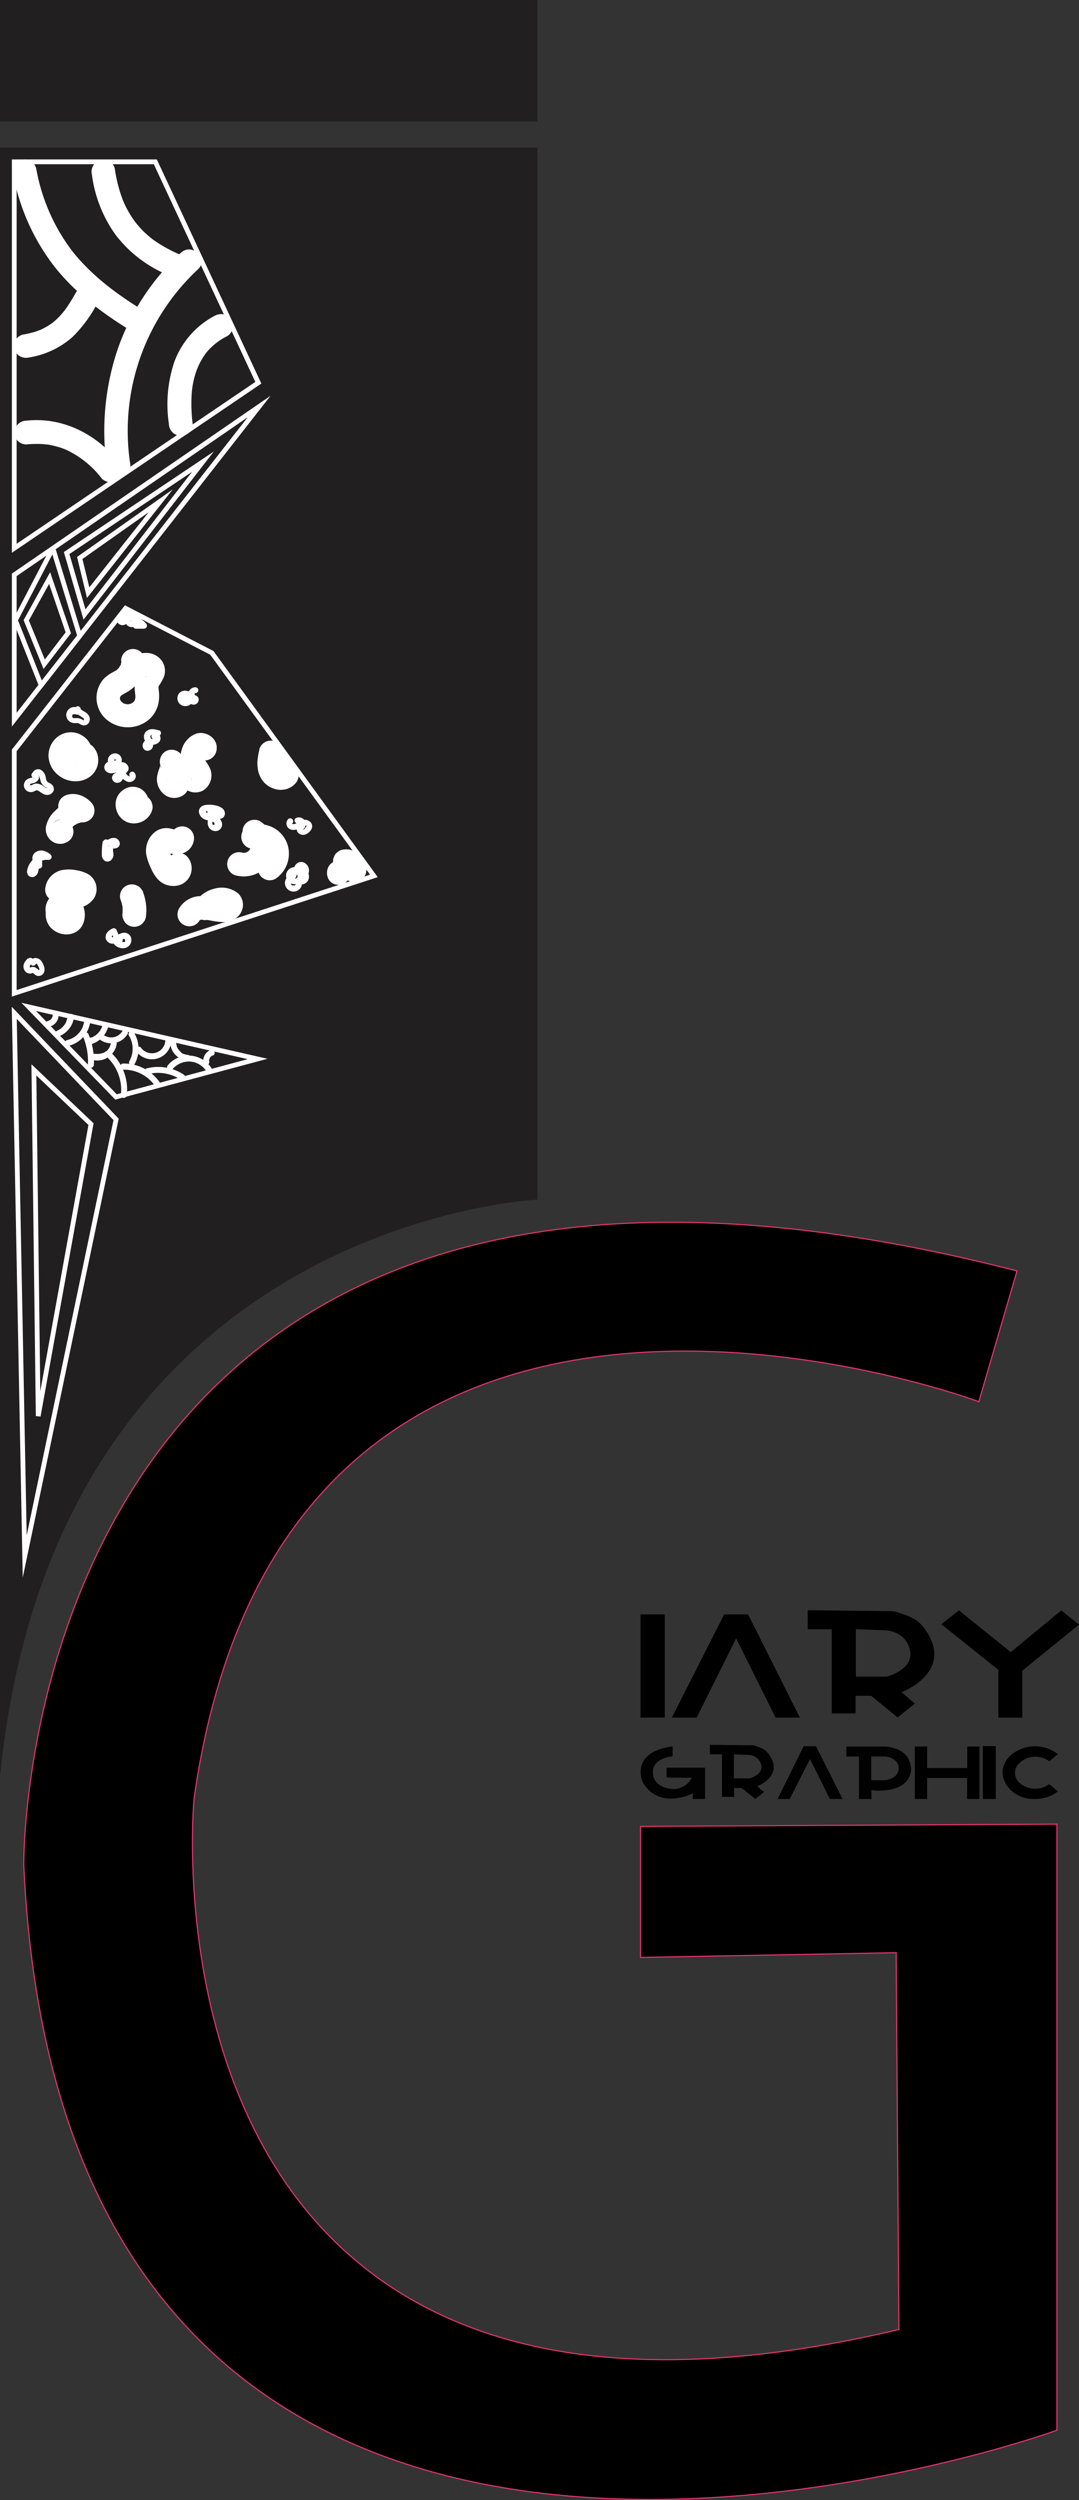 <svg xmlns="http://www.w3.org/2000/svg" viewBox="0 0 227.04 526.01"><rect x="0" y="0" width="227.04" height="526.01" fill="#333333" stroke="none"/><title>logoIaryGraphic</title><g id="Calque_1" data-name="Calque 1"><path d="M364.91,423.46V80.64H478V302S376.42,306.43,364.91,423.46Z" transform="translate(-364.91 -49.59)" style="fill:#221f20"/><rect width="113.07" height="25.56" style="fill:#221f20"/><polygon points="32.68 34.05 54.36 80.53 3 115.36 3 34.05 32.68 34.05" style="fill:none;stroke:#fff;stroke-miterlimit:10"/><polygon points="54.53 85.53 3 120.95 3 151.42 54.53 85.53" style="fill:none;stroke:#fff;stroke-miterlimit:10"/><path d="M410.14,116a18,18,0,0,0-8.57,9.8,27.9,27.9,0,0,0-1.12,13,2.57,2.57,0,0,0,2.5,2.5,2.51,2.51,0,0,0,2.5-2.5,34.69,34.69,0,0,1-.23-5.94,18.49,18.49,0,0,1,1-5.18,14.55,14.55,0,0,1,2.19-4,13.3,13.3,0,0,1,4.26-3.34,2.5,2.5,0,1,0-2.52-4.32Z" transform="translate(-364.91 -49.59)" style="fill:#fff"/><path d="M403,102.75a49.67,49.67,0,0,0-13.45,20.68,53.93,53.93,0,0,0-2.11,24.78c.18,1.34,1.9,2.07,3.07,1.74a2.56,2.56,0,0,0,1.75-3.07,46.46,46.46,0,0,1,14.27-40.59c2.38-2.18-1.16-5.71-3.53-3.54Z" transform="translate(-364.91 -49.59)" style="fill:#fff"/><path d="M402.78,103.16a29.66,29.66,0,0,1-5.67-3.16c-.44-.32.08.08-.3-.23-.2-.15-.39-.31-.58-.48-.38-.32-.75-.66-1.1-1s-.69-.7-1-1.07c-.17-.18-.32-.37-.48-.56l-.3-.38c.11.15.12.16,0,0a22,22,0,0,1-1.58-2.47,18.87,18.87,0,0,1-1.11-2.38A31.17,31.17,0,0,1,389.05,85,2.52,2.52,0,0,0,386,83.26a2.58,2.58,0,0,0-1.75,3.08,27.86,27.86,0,0,0,5,12.68,26.65,26.65,0,0,0,11.06,8.45,2.59,2.59,0,0,0,3.42-.89,2.52,2.52,0,0,0-.89-3.42Z" transform="translate(-364.91 -49.59)" style="fill:#fff"/><path d="M395.65,115.27c-5.77-3.47-11.3-7.5-15.52-12.82A40.39,40.39,0,0,1,372.52,85a2.5,2.5,0,1,0-4.82,1.33,45,45,0,0,0,8.7,19.39c4.52,5.73,10.52,10.12,16.73,13.86,2.76,1.67,5.28-2.66,2.52-4.32Z" transform="translate(-364.91 -49.59)" style="fill:#fff"/><path d="M381.09,110.8c-.67,1.18-1.36,2.36-2.14,3.48-.18.26-.37.52-.56.77-.31.42.32-.38,0,0l-.35.42a16,16,0,0,1-1.33,1.4c-.23.21-.47.41-.71.61-.4.34.4-.29,0,0l-.39.28a14.24,14.24,0,0,1-1.86,1.07,2,2,0,0,1-.47.21l.28-.11-.34.13c-.34.13-.69.25-1,.36a20.43,20.43,0,0,1-2.55.58,2.51,2.51,0,0,0-1.74,3.08A2.56,2.56,0,0,0,371,124.8a18,18,0,0,0,9.16-4.3,28.25,28.25,0,0,0,5.27-7.18,2.5,2.5,0,1,0-4.32-2.52Z" transform="translate(-364.91 -49.59)" style="fill:#fff"/><path d="M389.89,146.75c-4.81-5.86-11.78-9.47-19.46-8.65a2.58,2.58,0,0,0-2.5,2.5,2.51,2.51,0,0,0,2.5,2.5A22.29,22.29,0,0,1,373,143c.39,0,.79,0,1.18.06l.64.06c.43,0-.32-.05.1,0a18.88,18.88,0,0,1,2.34.54c.36.11.71.23,1.06.36.12.05.53.21.22.08l.57.26a20.21,20.21,0,0,1,7.23,5.93,2.52,2.52,0,0,0,3.54,0,2.56,2.56,0,0,0,0-3.53Z" transform="translate(-364.91 -49.59)" style="fill:#fff"/><polygon points="3 157.89 3 209 78.67 184.29 44.58 137.37 26.43 127.99 3 157.89" style="fill:none;stroke:#fff;stroke-miterlimit:10"/><polygon points="3 213.11 5.2 327.5 24.43 235.53 3 213.11" style="fill:none;stroke:#fff;stroke-miterlimit:10"/><polygon points="6.04 211.85 24.41 230.8 54.2 222.81 6.04 211.85" style="fill:none;stroke:#fff;stroke-miterlimit:10"/><path d="M375.74,165.52l-7.59,14.57,5.42,13.68,8.12-10.38-5.45-17.82A.27.27,0,0,0,375.74,165.52Z" transform="translate(-364.91 -49.59)" style="fill:none;stroke:#fff;stroke-miterlimit:10"/><polygon points="10.44 121.63 5.52 130.51 9.3 139.76 14.37 133.14 10.44 121.63" style="fill:none;stroke:#fff;stroke-miterlimit:10"/><polygon points="14.02 116.36 17.78 129.29 42.71 97.13 14.02 116.36" style="fill:none;stroke:#fff;stroke-miterlimit:10"/><polygon points="33.81 105.38 16.78 117.4 18.55 124.7 33.81 105.38" style="fill:none;stroke:#fff;stroke-miterlimit:10"/><path d="M390.43,188.51V189c0,.3-.15.11,0-.14-.14.2,0,.7-.23.86,0,0,.28-.55,0-.11l-.17.31-.09.14c-.16.23-.14.2.07-.08,0,.13-.29.3-.36.39s-.32.38.09,0a2.12,2.12,0,0,1-.38.26c-.24.14-.48.28-.73.41a8.27,8.27,0,0,0-1.86,1.35,6,6,0,0,0,.43,8.48,6.92,6.92,0,0,0,9.06.11,6.23,6.23,0,0,0,2.07-3.93,8.68,8.68,0,0,0,0-2.1,5.21,5.21,0,0,1-.06-.88c0-.17.07-.6,0,0,.07-.48-.24.33,0-.07a11.27,11.27,0,0,0,1.13-2,3.74,3.74,0,0,0-.28-3.13,4,4,0,0,0-2.48-1.8,5.37,5.37,0,0,0-3.58.55,2.51,2.51,0,0,0-.9,3.42,2.58,2.58,0,0,0,3.42.9c-.47.22-.13,0,0,0s.49-.08-.07,0c.21,0,.38.1-.1,0,0,0-.45-.24-.22-.09s-.22-.22-.27-.28a1.26,1.26,0,0,1-.25-.61,1.64,1.64,0,0,1,0-.54c-.1.46.2-.3,0-.09a7,7,0,0,0-1.4,3.35,6.79,6.79,0,0,0,.05,1.56c0,.23.05.47.07.7s0,.26,0,.4a1.21,1.21,0,0,1,0,.19c0,.21,0,.14.05-.22a3.8,3.8,0,0,0-.15.58c-.07.32.23-.4.06-.12-.05.07-.08.15-.13.23a1.35,1.35,0,0,1-.18.29c.08,0,.32-.34.06-.11l-.24.24c-.32.32.3-.15,0,0-.09,0-.17.1-.25.14-.47.3.09,0,.08,0a4.94,4.94,0,0,1-.74.21s.64,0,.1,0h-.29c-.09,0-.5,0-.15,0s-.11,0-.21-.05l-.32-.09c-.07,0-.34-.14,0,0s0,0-.08,0l-.29-.17a1.37,1.37,0,0,0-.21-.15c.32.1.29.26.11.07l-.23-.24c-.32-.3.16.29,0,0-.05-.09-.11-.2-.17-.29s.08.18.08.22-.24-.63-.18-.65,0,.66.05.16c0-.06,0-.31,0-.34s-.11.5,0,.25a1.64,1.64,0,0,1,.1-.41c.07,0-.27.48-.05.14,0-.05.17-.28.17-.29s-.34.34-.14.17a2,2,0,0,0,.26-.25c.23-.24-.36.22-.07.06a1.82,1.82,0,0,0,.23-.15c.24-.15.49-.28.73-.41a7.39,7.39,0,0,0,4-6.71,2.5,2.5,0,0,0-5,0Z" transform="translate(-364.91 -49.59)" style="fill:#fff"/><path d="M381,210.2l0,.06-.4-.51a1.55,1.55,0,0,1,.21.35l-.25-.6a2.38,2.38,0,0,1,.11.38l-.09-.66a2,2,0,0,1,0,.54l.09-.66a1.83,1.83,0,0,1-.12.46l.25-.6a1.78,1.78,0,0,1-.28.48l.39-.51a2.2,2.2,0,0,1-.3.31l.51-.4a2.11,2.11,0,0,1-.52.31l.6-.25a3.79,3.79,0,0,1-.66.18l.67-.09a4,4,0,0,1-.85,0l.67.09a3.17,3.17,0,0,1-.8-.22l.6.25a3.27,3.27,0,0,1-.77-.44l.51.39a3.42,3.42,0,0,1-.58-.56l.39.5a3.4,3.4,0,0,1-.41-.69l.25.6a2.66,2.66,0,0,1-.17-.63l.09.67a2.41,2.41,0,0,1,0-.71l-.09.67a2.64,2.64,0,0,1,.19-.68l-.25.59a2.48,2.48,0,0,1,.32-.54l-.4.5a3.05,3.05,0,0,1,.44-.44l-.5.39a2.27,2.27,0,0,1,.48-.27l-.6.25a1.83,1.83,0,0,1,.46-.12l-.67.09a2.35,2.35,0,0,1,.53,0l-.66-.09a2.44,2.44,0,0,1,.57.16l-.6-.26a2.89,2.89,0,0,1,.51.31l-.5-.39a1.94,1.94,0,0,1,.32.32l-.39-.51a2,2,0,0,1,.26.45l-.25-.6a1.64,1.64,0,0,1,.1.38,2.46,2.46,0,0,0,1.15,1.49,2.5,2.5,0,0,0,1.93.25,2.54,2.54,0,0,0,1.49-1.14l.25-.6a2.5,2.5,0,0,0,0-1.33,4.28,4.28,0,0,0-1.89-2.68,4.46,4.46,0,0,0-2.62-.78,4.6,4.6,0,0,0-3.06,1.28,4.9,4.9,0,0,0-1.41,2.5,4.8,4.8,0,0,0-.13,1.37,5.92,5.92,0,0,0,.53,2,5.75,5.75,0,0,0,1.89,2.15,5.81,5.81,0,0,0,2.82,1,5.22,5.22,0,0,0,2.9-.59,4.36,4.36,0,0,0,2.19-2.77,4.56,4.56,0,0,0,0-2.14,4.11,4.11,0,0,0-1-1.82,2.51,2.51,0,0,0-1.77-.73,2.55,2.55,0,0,0-1.77.73,2.51,2.51,0,0,0-.73,1.77l.09.66a2.5,2.5,0,0,0,.64,1.1Z" transform="translate(-364.91 -49.59)" style="fill:#fff"/><path d="M380.35,221.65l.3-.07-.66.09a3,3,0,0,1,.6,0l-.67-.09a3.57,3.57,0,0,1,.66.18l-.6-.25a3,3,0,0,1,.52.31l-.5-.39a2.16,2.16,0,0,1,.37.37l-.39-.51.09.13,2.16-3.77a8.9,8.9,0,0,0-5.8,2.61,6.18,6.18,0,0,0-1.86,3.32,3.14,3.14,0,0,0,1.47,3.14,3,3,0,0,0,3.6-.41,2.5,2.5,0,0,0-1.77-4.26,2.73,2.73,0,0,0-1.77.73l-.05,0,.51-.39-.05,0,.6-.26-.11,0,.67-.09h-.12l.67.09a.42.42,0,0,1-.17-.05l.59.25a.21.21,0,0,1-.1-.06l.5.39a.8.8,0,0,1-.13-.13l.39.51a.3.3,0,0,1-.06-.11l.25.6a.37.37,0,0,1,0-.14l.09.66a.7.7,0,0,1,0-.25l-.09.66a2,2,0,0,1,.09-.33l-.25.59a5.54,5.54,0,0,1,.63-1l-.39.51a6.59,6.59,0,0,1,1.13-1.11l-.51.39a6.61,6.61,0,0,1,1.36-.79l-.59.25a6.26,6.26,0,0,1,1.59-.44l-.66.09.39,0a2.57,2.57,0,0,0,2.16-1.23,2.49,2.49,0,0,0,0-2.53A5.45,5.45,0,0,0,383,217.5a5,5,0,0,0-1.23-.6,4.63,4.63,0,0,0-2.78-.07,2.62,2.62,0,0,0-1.49,1.14,2.51,2.51,0,0,0,2.82,3.68Z" transform="translate(-364.91 -49.59)" style="fill:#fff"/><path d="M379.07,239.94l-.07-.08.39.51a1.35,1.35,0,0,1-.15-.26l.25.6a1.5,1.5,0,0,1-.06-.29l.09.66a1,1,0,0,1,0-.3l-.09.66a1.57,1.57,0,0,1,.08-.29l-.25.59a1.35,1.35,0,0,1,.15-.26l-.39.5a1.45,1.45,0,0,1,.21-.22l-.51.39L379,242l-.59.26.32-.1-.66.09a1.7,1.7,0,0,1,.45,0l-.66-.09a2.18,2.18,0,0,1,.44.11l-.59-.25a2.3,2.3,0,0,1,.4.23l-.51-.39a2.44,2.44,0,0,1,.42.43l-.39-.51a2.78,2.78,0,0,1,.3.53l-.25-.6a4.41,4.41,0,0,1,.2.71l-.09-.66a2.76,2.76,0,0,1,0,.76l.09-.67a1.56,1.56,0,0,1-.1.37l.26-.6a3.47,3.47,0,0,1-.18.33l.39-.51a1.6,1.6,0,0,1-.26.26l.5-.39-.23.14.6-.26a1.62,1.62,0,0,1-.43.12l.66-.09a1.77,1.77,0,0,1-.46,0l.67.09a3.45,3.45,0,0,1-.46-.12l.6.25a2.18,2.18,0,0,1-.49-.29l.5.39a2.13,2.13,0,0,1-.26-.26l.39.5a2.39,2.39,0,0,1-.21-.34l.25.6a2.56,2.56,0,0,1-.15-.56l.08.67a3.28,3.28,0,0,1,0-.7l-.09.67a4.18,4.18,0,0,1,.2-.69l-.25.6a3.47,3.47,0,0,1,.42-.72l-.39.5a4.61,4.61,0,0,1,.63-.62l-.5.4a5.63,5.63,0,0,1,1.26-.72l-.6.25c.57-.24,1.17-.4,1.76-.6a5.07,5.07,0,0,0,2.66-1.88,3.66,3.66,0,0,0-1.5-5.29,7.82,7.82,0,0,0-2.06-.64,8.2,8.2,0,0,0-3.16-.05,4.46,4.46,0,0,0-3.52,4.12,2.52,2.52,0,0,0,2.5,2.5,2.55,2.55,0,0,0,2.5-2.5,1.49,1.49,0,0,1,0-.21l-.09.66a1.58,1.58,0,0,1,.09-.31l-.25.6a1.79,1.79,0,0,1,.22-.38l-.39.51a2.46,2.46,0,0,1,.4-.39l-.51.39a3.43,3.43,0,0,1,.49-.28l-.6.25a3.58,3.58,0,0,1,.62-.17l-.66.09a4.89,4.89,0,0,1,1.21,0l-.66-.09a7.59,7.59,0,0,1,1.83.41l-.6-.25a2.5,2.5,0,0,1,.53.3l-.5-.39a1.89,1.89,0,0,1,.2.2l-.39-.5a1.14,1.14,0,0,1,.15.23l-.25-.59a2.29,2.29,0,0,1,.08.28l-.09-.67a1,1,0,0,1,0,.24l.09-.67a1.69,1.69,0,0,1-.09.34l.25-.59a1.83,1.83,0,0,1-.18.3l.39-.5a2.73,2.73,0,0,1-.35.33l.51-.39c-.15.1-.3.18-.45.26l.59-.26c-.93.4-1.91.63-2.84,1.05a6.67,6.67,0,0,0-2.47,1.93c-1.45,1.87-1.74,4.86.2,6.55s5.08,1.55,6.38-.82a5,5,0,0,0-2.78-6.85,3.94,3.94,0,0,0-4.25,1.31,3.7,3.7,0,0,0,.24,4.77,2.52,2.52,0,0,0,3.54,0,2.56,2.56,0,0,0,0-3.53Z" transform="translate(-364.91 -49.59)" style="fill:#fff"/><path d="M395.65,242.06a8.11,8.11,0,0,0,0-2,10.22,10.22,0,0,0-.58-2.56,1.78,1.78,0,0,0-.44-.85,1.83,1.83,0,0,0-.71-.64,2.49,2.49,0,0,0-3.42.89,2.47,2.47,0,0,0-.25,1.93,8.5,8.5,0,0,1,.49,1.86l-.09-.66a8.35,8.35,0,0,1,0,2.06,2.83,2.83,0,0,0,.74,1.77,2.5,2.5,0,0,0,3.53,0l.39-.51a2.43,2.43,0,0,0,.34-1.26Z" transform="translate(-364.91 -49.59)" style="fill:#fff"/><path d="M392.05,218.76c0,.05,0,.09,0,.13l.25-.6a1.61,1.61,0,0,1-.17.28l.39-.51a1.44,1.44,0,0,1-.27.28l.5-.39a1.41,1.41,0,0,1-.34.19l.6-.25a1.46,1.46,0,0,1-.41.11l.66-.09a1.28,1.28,0,0,1-.39,0l.67.09a1.28,1.28,0,0,1-.32-.09l.6.26a1.61,1.61,0,0,1-.28-.17l.51.39a1.48,1.48,0,0,1-.25-.25l.39.51a2.27,2.27,0,0,1-.19-.34l.25.6a1.82,1.82,0,0,1-.11-.4l.09.66a2.94,2.94,0,0,1,0-.42l-.09.67a1.33,1.33,0,0,1,.1-.34l-.25.59a1.17,1.17,0,0,1,.17-.28l-.39.5a.88.88,0,0,1,.22-.21l-.51.39a1.4,1.4,0,0,1,.26-.16l-.59.25.25-.07-.66.09a1.13,1.13,0,0,1,.26,0l-.66-.09.2,0-.6-.25a1.08,1.08,0,0,1,.18.11l-.51-.39a1,1,0,0,1,.15.14l-.39-.5a1,1,0,0,1,.1.17l-.25-.59a1.05,1.05,0,0,1,.05.19l-.08-.67v.17l.09-.67a1,1,0,0,1,0,.17,1.86,1.86,0,0,0-.05,1,2.26,2.26,0,0,0,.94,1.63,1.94,1.94,0,0,0,.85.45l.67.09a2.43,2.43,0,0,0,1.26-.34l.5-.39a2.52,2.52,0,0,0,.65-1.1,3.12,3.12,0,0,0,0-1.66,2.52,2.52,0,0,0-.41-.95,3.46,3.46,0,0,0-1.13-1.12,3.4,3.4,0,0,0-1.62-.45h-.2a4,4,0,0,0-.85.14,3.81,3.81,0,0,0-1.47.85,3.71,3.71,0,0,0-1.06,1.73,4.1,4.1,0,0,0,0,2,4.73,4.73,0,0,0,.34.91,4,4,0,0,0,.59.84,3.62,3.62,0,0,0,1.66,1.07,3.88,3.88,0,0,0,2,.07,4,4,0,0,0,1-.36,3.75,3.75,0,0,0,.88-.61,4.08,4.08,0,0,0,.66-.78,3.46,3.46,0,0,0,.44-1,1.86,1.86,0,0,0,.05-1,2.58,2.58,0,0,0-1.79-2.08l-.67-.09a2.43,2.43,0,0,0-1.26.34l-.51.39a2.5,2.5,0,0,0-.64,1.1Z" transform="translate(-364.91 -49.59)" style="fill:#fff"/><path d="M398.79,211.11c-.29-.57-.13-.32-.08-.08l-.09-.67a2.53,2.53,0,0,1,0,.55l.09-.66c-.11.83-.54,1.56-.68,2.38a4.12,4.12,0,0,0,1.43,4.11,3.39,3.39,0,0,0,4.44-.19,5,5,0,0,0,1.24-3.29l-.09.67c0-.11,0-.22.07-.33.08-.33.19-.19-.11.18l.05-.1c.14-.21.07-.12-.2.26l-.36.27c-.45.16-.56.21-.31.15l-.67.09a.89.89,0,0,1,.23,0l-.67-.09c.26,0,.3.17-.33-.17.27.15,0,.17-.26-.22.08.11.21.22.3.33s-.41-.56-.2-.27l.15.21a10.74,10.74,0,0,0,.66.85,3.41,3.41,0,0,0,4.23.83,3.75,3.75,0,0,0,1.56-4.42,8.25,8.25,0,0,0-1-1.76c-.08-.11-.16-.23-.23-.35l-.09-.17c-.08-.17,0-.07.13.31,0-.25-.15-.5-.19-.75l.09.67a4.51,4.51,0,0,1,0-.9l-.09.67a3.5,3.5,0,0,1,.13-.56c.13-.42-.09.08-.09.18,0-.08.11-.22.15-.28s.24-.34,0,0,0,0,.06,0c.2-.24-.13.1-.2.15.17-.1.15-.09-.07,0s-.24.1-.06,0l-.66.09h.24l-.66-.09c.37.08-.32-.18-.42-.25a.88.88,0,0,1-.41-.53c-.2-.46-.27-.55-.22-.29l-.09-.67v.12a2.51,2.51,0,0,0,2.5,2.5,2.56,2.56,0,0,0,2.5-2.5c.15-2.2-2.23-3.72-4.22-3.17a4.92,4.92,0,0,0-3.11,3.29,5.72,5.72,0,0,0,0,3.59,6.2,6.2,0,0,0,.84,1.64c.14.18.28.37.4.56s.17.21.17.3l-.14-.34c0,.06,0,.13.05.2l-.09-.67a2,2,0,0,1,0,.42l.09-.66c0,.07,0,.14,0,.2-.05.37.25-.49.12-.27s0,.06.11-.14a.79.79,0,0,1,.31-.32.86.86,0,0,1,.38-.22c.25-.09.29-.12.12-.08l.66-.09a.81.81,0,0,1-.22,0l.66.09c-.44-.09.49.24.26.12s.33.23.33.25-.1-.09-.12-.11l-.11-.13c-.26-.26.34.47.21.27l-.21-.28a5.06,5.06,0,0,0-1.72-1.69,3.32,3.32,0,0,0-3.89.57,5.08,5.08,0,0,0-1.22,3.19l.09-.67c0,.09-.07.67-.15.69l.16-.4c-.13.22-.06.13.2-.24l.34-.26c.44-.15.53-.2.29-.14l.66-.09h-.21l.66.09c-.37-.07.48.29.24.13s.46.46.19.14c0,0,.34.5.18.21.3.56.15.42.1.16l.09.66a2.81,2.81,0,0,1,0-.58l-.09.66c.11-.68.45-1.3.61-2a4.77,4.77,0,0,0-.35-3.4,2.52,2.52,0,0,0-3.42-.9,2.56,2.56,0,0,0-.9,3.42Z" transform="translate(-364.91 -49.59)" style="fill:#fff"/><path d="M400.72,226v.09l.09-.67a.86.86,0,0,1-.06.23L401,225l-.08.13.39-.51a1,1,0,0,1-.18.17l.51-.39-.22.13.59-.25a2.11,2.11,0,0,1-.43.12l.66-.09a3.38,3.38,0,0,1-.45,0l.66.08a4.8,4.8,0,0,1-.82-.24,5.8,5.8,0,0,0-1.51-.32,3.92,3.92,0,0,0-2.69.88,5.06,5.06,0,0,0-1.63,5.18,12.91,12.91,0,0,0,.89,2.41,8.71,8.71,0,0,0,1.18,2,4.47,4.47,0,0,0,5.13,1.4,3.72,3.72,0,0,0,1.26-5.93,2.5,2.5,0,0,0-3.54,3.54l.12.13-.39-.51a1.09,1.09,0,0,1,.08.15l-.25-.6a1.68,1.68,0,0,1,.07.24l-.09-.67a1.29,1.29,0,0,1,0,.34l.09-.67a1.89,1.89,0,0,1-.09.34l.25-.6a1.87,1.87,0,0,1-.17.31l.39-.51a1,1,0,0,1-.25.25l.51-.39a1,1,0,0,1-.22.14l.59-.26a1.77,1.77,0,0,1-.41.12l.67-.09a2.06,2.06,0,0,1-.43,0l.67.09a2.46,2.46,0,0,1-.53-.15l.6.26a3.33,3.33,0,0,1-.48-.28l.51.39a2.52,2.52,0,0,1-.56-.57l.39.51a8.26,8.26,0,0,1-.89-1.72l.25.59a7.8,7.8,0,0,1-.58-1.83l.09.66a4.07,4.07,0,0,1,0-.78l-.09.66a3.2,3.2,0,0,1,.19-.69l-.25.59a2.82,2.82,0,0,1,.26-.44l-.4.5a3,3,0,0,1,.35-.36l-.51.39a2.3,2.3,0,0,1,.43-.25l-.6.25a2.46,2.46,0,0,1,.39-.09l-.67.09h.37l-.66-.09a10.67,10.67,0,0,1,1.33.4,4.39,4.39,0,0,0,2.16.07,3.45,3.45,0,0,0,2.78-3.27,2.5,2.5,0,0,0-5,0Z" transform="translate(-364.91 -49.59)" style="fill:#fff"/><path d="M418.86,228.17a4.23,4.23,0,0,1,.7-.18l-.67.09a4.25,4.25,0,0,1,1.07,0l-.66-.09a4,4,0,0,1,1,.29l-.59-.25a4,4,0,0,1,.84.5l-.5-.39a3.76,3.76,0,0,1,.69.69l-.39-.5a3.36,3.36,0,0,1,.4.69l-.25-.6a3.94,3.94,0,0,1,.26.95l-.09-.66a4.26,4.26,0,0,1,0,1.07l.09-.67a4.58,4.58,0,0,1-.29,1l.25-.6a4.86,4.86,0,0,1-.5.85l.39-.51a4.24,4.24,0,0,1-.64.63l.51-.39-.07.05a2.71,2.71,0,0,0-1.15,1.49,2.5,2.5,0,0,0,1.74,3.08,2.45,2.45,0,0,0,1.93-.25,7.1,7.1,0,0,0,1.61-1.58,6.71,6.71,0,0,0,.77-1.48,6.45,6.45,0,0,0,.28-3.4,6.16,6.16,0,0,0-4.37-4.74,6.07,6.07,0,0,0-3.7,0,2.62,2.62,0,0,0-1.5,1.15,2.51,2.51,0,0,0,.9,3.42,2.49,2.49,0,0,0,1.92.25Z" transform="translate(-364.91 -49.59)" style="fill:#fff"/><path d="M414.55,233.78a6.54,6.54,0,0,0,4.56-.47,6,6,0,0,0,2.82-2.76,6.8,6.8,0,0,0,.65-2.47,6.1,6.1,0,0,0-.22-2,6.52,6.52,0,0,0-2.66-3.66,2.48,2.48,0,0,0-1.92-.26,2.58,2.58,0,0,0-1.5,1.15,2.55,2.55,0,0,0-.25,1.93,2.79,2.79,0,0,0,1.15,1.49l.15.11-.5-.39a4,4,0,0,1,.65.65l-.39-.5a3.82,3.82,0,0,1,.51.87l-.25-.59a4.36,4.36,0,0,1,.3,1.07l-.09-.66a4.35,4.35,0,0,1,0,1l.09-.67a4,4,0,0,1-.23.9l.25-.6a4,4,0,0,1-.46.8l.39-.5a4.4,4.4,0,0,1-.72.71l.5-.39a4.8,4.8,0,0,1-.88.51l.6-.25a4.54,4.54,0,0,1-1.08.29l.67-.09a4.13,4.13,0,0,1-.93,0l.67.09a4.86,4.86,0,0,1-.55-.11,2.5,2.5,0,0,0-1.33,4.82Z" transform="translate(-364.91 -49.59)" style="fill:#fff"/><path d="M419.5,207.26a17,17,0,0,0-.43,2.66,8.51,8.51,0,0,0,.11,1.59,5.54,5.54,0,0,0,.5,1.52,4.7,4.7,0,0,0,1.79,2,4.8,4.8,0,0,0,1.2.54,4.61,4.61,0,0,0,1.32.21,5.47,5.47,0,0,0,1-.12,1.61,1.61,0,0,0,.36-.1,4.26,4.26,0,0,0,.89-.42,3.63,3.63,0,0,0,.76-.65,1.85,1.85,0,0,0,.52-.8,1.88,1.88,0,0,0,.21-1,2.49,2.49,0,0,0-2.5-2.5,2.41,2.41,0,0,0-1.77.73,1.25,1.25,0,0,1-.23.23l.51-.39a1.5,1.5,0,0,1-.32.19l.6-.25a2.08,2.08,0,0,1-.41.11l.66-.09a2,2,0,0,1-.49,0l.67.09a2.48,2.48,0,0,1-.66-.18l.6.25a2.77,2.77,0,0,1-.55-.33l.5.4a2.79,2.79,0,0,1-.45-.46l.39.51a3.43,3.43,0,0,1-.28-.49l.26.59a3.58,3.58,0,0,1-.25-.92l.09.66a6.5,6.5,0,0,1,0-1.46l-.08.67a14.46,14.46,0,0,1,.28-1.46,2.65,2.65,0,0,0-.25-1.93,2.51,2.51,0,0,0-3.42-.9,2.5,2.5,0,0,0-1.15,1.5Z" transform="translate(-364.91 -49.59)" style="fill:#fff"/><path d="M423.81,213.1c3.22,0,3.22-5,0-5s-3.22,5,0,5Z" transform="translate(-364.91 -49.59)" style="fill:#fff"/><path d="M440.16,230.22a2.15,2.15,0,0,1-.51-.15l.6.25a2.84,2.84,0,0,1-.61-.35l.51.39a2.73,2.73,0,0,1-.48-.48l.39.51a2.84,2.84,0,0,1-.34-.58l.25.59c0-.09-.07-.18-.09-.27l-1.75,3.07.14,0-.67.09h.28l-.67-.09a1.67,1.67,0,0,1,.3.08l-.6-.25a1,1,0,0,1,.26.16l-.5-.4a1.8,1.8,0,0,1,.19.2l-.39-.51.11.19a1.93,1.93,0,0,0,.65.71,1.78,1.78,0,0,0,.85.44,1.86,1.86,0,0,0,1,.05,1.9,1.9,0,0,0,.93-.3l.51-.39a2.5,2.5,0,0,0,.64-1.1l.09-.67a2.43,2.43,0,0,0-.34-1.26,1.18,1.18,0,0,0-.11-.19,5.08,5.08,0,0,0-.5-.63,4.65,4.65,0,0,0-.66-.51,1,1,0,0,0-.17-.1,4.89,4.89,0,0,0-.75-.3,4.37,4.37,0,0,0-.86-.13h-.19a5,5,0,0,0-.86.12,1.94,1.94,0,0,0-.85.45,1.87,1.87,0,0,0-.64.7l-.25.6a2.5,2.5,0,0,0,0,1.33,6.1,6.1,0,0,0,.37.92,3.41,3.41,0,0,0,.17.33c.18.27.39.53.59.78a2.29,2.29,0,0,0,.27.27,7.15,7.15,0,0,0,.76.6,2.07,2.07,0,0,0,.32.19,4.58,4.58,0,0,0,1.29.49,1.85,1.85,0,0,0,1,0,1.79,1.79,0,0,0,.93-.29,1.83,1.83,0,0,0,.7-.65,1.71,1.71,0,0,0,.45-.85l.09-.66a2.43,2.43,0,0,0-.34-1.26l-.39-.51a2.5,2.5,0,0,0-1.1-.64Z" transform="translate(-364.91 -49.59)" style="fill:#fff"/><path d="M436.13,235.75c3.22,0,3.22-5,0-5s-3.22,5,0,5Z" transform="translate(-364.91 -49.59)" style="fill:#fff"/><path d="M410.26,242c.26-.38-.39.42-.09.11.09-.09.17-.19.26-.27l.18-.17-.31.24a1.51,1.51,0,0,1,.36-.24l.33-.18c.23-.12-.64.24-.14.07a4.33,4.33,0,0,1,.79-.19l-.67.09a4.59,4.59,0,0,1,1.11,0l-.66-.09.37.07.17,0c.18.06.07,0-.33-.14l.11.05c.21.14.14.08-.23-.18l-.25-.33c-.15-.44-.2-.53-.15-.28l-.09-.66a.6.6,0,0,1,0,.23l.09-.67c-.09.37.17-.32.25-.42s.17-.21.08-.12-.05.07.26-.2c.07,0,.55-.18.23-.11l-.39.08.66-.09a6.38,6.38,0,0,1-1.38-.05l.67.09a17.54,17.54,0,0,0-4.78-.49,5.34,5.34,0,0,0-4.11,2.57,2.5,2.5,0,1,0,4.32,2.52c.15-.28.25-.21-.14.12l.15-.16c.24-.24.25-.05-.16.1a1.88,1.88,0,0,0,.24-.14c.22-.13.36,0-.22.08l.28-.09a4.53,4.53,0,0,1,.64-.13l-.66.09a5.88,5.88,0,0,1,1.39,0l-.67-.09c1.79.25,3.55.83,5.36.43a3.81,3.81,0,0,0,2.48-1.86,3.35,3.35,0,0,0-.56-4,5.5,5.5,0,0,0-5.1-1,6.77,6.77,0,0,0-4,2.85,2.51,2.51,0,0,0,.9,3.42,2.56,2.56,0,0,0,3.42-.89Z" transform="translate(-364.91 -49.59)" style="fill:#fff"/><path d="M370.81,251.21a3.55,3.55,0,0,0-.79,1,1.61,1.61,0,0,0,0,1.45,1.31,1.31,0,0,0,1.1.76.85.85,0,0,0,.32,0,.66.66,0,0,0,.15-.05l.15-.06h0l.1,0s-.13,0,0,0h0l-.05,0,0,0s.05,0,.07,0l-.07,0,.06,0,.14.12a2.87,2.87,0,0,0,.44.34,1.19,1.19,0,0,0,1.4-.13c.81-.71.38-1.85-.08-2.62a1.61,1.61,0,0,0-1.26-.86,1.15,1.15,0,0,0-1.19.82.62.62,0,1,0,1.2.33c0-.09,0,0,0,.05s-.09.09,0,0-.12.07-.05,0,0,0,0,0l.07,0c.08,0,0,0-.05,0h.07c.06,0,0,0,0,0h0l.07,0c-.05,0-.12-.06,0,0s0,0,0,0a.2.2,0,0,1,.08.08l.06.07c.06.06-.07-.13,0,0l.12.19c.07.12.13.25.19.38a.54.54,0,0,1,.05.11c0-.1,0,0,0,0a1.83,1.83,0,0,1,.08.25c0-.18,0,.21,0,.07s0,0,0,.05,0,0,0,0,0,.07,0,.08,0,0,0,0l-.06.06,0,0-.05,0s.13,0,0,0c.14,0,.09,0,0,0s.13,0,.05,0-.1,0,0,0-.05,0-.08-.06l-.06,0c.07,0,.1.08,0,0a3.46,3.46,0,0,0-.6-.47,1.27,1.27,0,0,0-1.14,0c-.11,0,0,0,0,0h-.05c-.06,0-.07,0,0,0s.06,0,0,0,.13,0,.05,0,.13.08,0,0l-.07,0s.11.11,0,0l0,0,0,0s0-.07,0-.07,0,.12,0,0,0-.06,0-.08,0,.12,0,0v-.09c0-.11,0,.12,0,0l0-.09c0-.13-.06.08,0,0l.11-.19s.09-.12,0,0l.08-.1.37-.37a.63.63,0,0,0,0-.89.64.64,0,0,0-.88,0Z" transform="translate(-364.91 -49.59)" style="fill:#fff"/><path d="M404.73,195.44v0h0v0a.13.13,0,0,1,0,.06v.19s0,.06,0,.09c0-.13,0-.09,0,0s0,.2-.06.2.06-.12,0,0l-.05.09s-.07.07,0,0,0,0,0,0l-.06.05s.14-.08,0,0-.06,0-.06,0,.11-.05,0,0h0c-.1,0,0,0,.05,0h-.09c-.07,0,.13,0,.06,0l-.09,0-.07,0s.13.07.05,0l-.06,0c-.1-.06.08.09,0,0s0,.08,0,0,0,.12,0,0,0-.1,0,0,0,0,0,0,0,.16,0,.06,0,0,0,0l0,0s0,0-.05,0l.05,0c.06-.08,0,0-.05,0l.08,0c.05-.05-.13,0,0,0l.08,0c.07,0,0,0-.06,0h.12c.1,0-.05,0-.05,0l.06,0s-.11-.09,0,0,0,0,0,0l0,.07c.06.08,0,0,0,0l0,.12s0,.08,0,.08,0-.14,0-.05v.13h0s0-.06,0,0,0,.1,0,.1.08-.14,0,0a.52.52,0,0,1-.07.11s.11-.12,0,0l-.06.06-.06.05s.12-.07,0,0a.65.65,0,0,1-.16.09s.15-.05,0,0l-.11,0-.09,0s.17,0,0,0a.85.85,0,0,0-.16,0s.14,0,0,0l-.08,0c-.12,0,0,0,0,0l-.09,0c-.1-.06,0,0,0,0l-.06-.05s-.05-.06-.05-.06.07.12,0,0l-.09-.16c0-.07,0,.15,0,0l0-.1s0-.08,0-.1,0,.16,0,.05a.76.76,0,0,0,0-.15c0,.06,0,.13,0,.05a.47.47,0,0,0,0-.09c0-.07-.07.1,0,0a.53.53,0,0,0,.06-.1c0-.07-.09.07,0,0l.07-.07c0-.06,0,0,0,0l.06,0,.07,0c.11-.06-.11,0,0,0l.08,0s.15,0,0,0,.09,0,.11,0,.06,0,.08,0-.15,0-.06,0l.08,0c.1,0,0,0-.05,0l.09,0c.11.06,0,0,0,0l.07.07c.07.06-.07-.12,0,0l.09.16s.1.2,0,.07l.09.23a2.06,2.06,0,0,0,.57.86,1.15,1.15,0,0,0,1.25.2,1.07,1.07,0,0,0,.61-1,.92.92,0,0,0-.41-.72,1.11,1.11,0,0,0-.31-.15c.18.07-.08,0-.08-.06s.08.07,0,0,0,0,0,0,0-.08-.05-.09,0,0,0,.05a.14.14,0,0,0,0-.06s0-.06,0-.08,0,0,0,.06a.2.2,0,0,1,0-.07s0-.1,0,0h0a.64.64,0,0,0,0-.07c0-.07-.06.1,0,0s.08-.15,0-.07,0,0,0,0,0,0,.05-.05h0s0,0,.05,0l-.05,0,.09,0h0a.65.65,0,0,0,.63-.63.64.64,0,0,0-.63-.62,1.5,1.5,0,0,0-1.43,1.91,1.56,1.56,0,0,0,1,1c-.13-.05,0,0,0,0s-.06-.06-.08-.09a.33.33,0,0,1,0-.29c0,.1,0-.05,0-.05l0,0c0,.06,0,0,0,0-.08.1.12-.07,0,0s0,0,.05,0h.1c-.13,0,.08.06,0,0s-.08,0,0,0-.08-.08-.1-.09.05.07,0,0l-.12-.21s-.06-.15,0-.06,0-.09,0-.1a2.1,2.1,0,0,0-.77-1.08,1.65,1.65,0,0,0-2.16.46,1.7,1.7,0,0,0,.3,2.17,1.75,1.75,0,0,0,2.3-.06,1.65,1.65,0,0,0,.16-2.29,1.35,1.35,0,0,0-2.12.21,1.16,1.16,0,0,0,.18,1.39,1.42,1.42,0,0,0,2.33-.39,2.11,2.11,0,0,0,.14-1.4.63.63,0,0,0-.77-.43.63.63,0,0,0-.43.77Z" transform="translate(-364.91 -49.59)" style="fill:#fff"/><path d="M398.28,203.27a3.56,3.56,0,0,0-1.48-.26,1.88,1.88,0,0,0-1.2.54,1.51,1.51,0,0,0-.36,1.43,2.71,2.71,0,0,0,.28.68c.05.1.11.19.16.28a.93.93,0,0,0,.05.1l0,.11c0-.06,0-.06,0,0l0,.11v0h0v.06c0-.08,0-.09,0,0s0,.1,0,0l0,0c0,.05,0,.05,0,0s-.06.06-.06.07l.06-.05-.08.05c.08,0,.09,0,0,0H396c-.07,0-.06,0,0,0s0,0,.07.06l0,0c0-.06,0,0,0,.05v0c0-.07,0-.05,0,0s0-.07,0-.08v.09s0-.05,0-.08-.09.13,0,0l0,0,.07-.07c-.08.09,0,0,0,0s.14-.06,0,0l.24-.07c.15,0-.13,0,0,0h.5a2,2,0,0,0,1.39-.46,1.17,1.17,0,0,0,.26-1.48,1.12,1.12,0,0,0-.66-.49,1,1,0,0,0-.91.22.63.63,0,0,0,0,.89.65.65,0,0,0,.88,0,.37.37,0,0,1-.24.1c-.14,0-.11,0-.06,0s-.12-.07,0,0l0,0c.09.09-.07-.11,0,0-.06-.11,0-.09,0,0V205q0-.14,0,0c0,.05,0,.05,0,0s0,0,0,0l0,0c.05-.07.05-.07,0,0s-.09.05,0,0l-.12.08c-.06,0,0,0,0,0s-.12,0-.16,0-.12,0,0,0h-.36a2.76,2.76,0,0,0-1.3.26,1.31,1.31,0,0,0-.68,1.12,1.09,1.09,0,0,0,.76,1.07,1.19,1.19,0,0,0,1.28-.55,1.58,1.58,0,0,0,0-1.48c-.08-.18-.17-.34-.26-.51s-.1-.18-.14-.27c0,.09,0,0,0,0s0-.22,0-.1a.41.41,0,0,1,0-.11c0,.12,0-.05,0-.09v0c0,.05,0,0,0,0s0-.05,0,0a.12.12,0,0,1,.05-.05.2.2,0,0,1,.08-.08c-.07,0-.07.06,0,0l0,0s.09-.06.13-.06c-.15,0,0,0,0,0s.12,0,.14,0h.3c-.06,0-.05,0,0,0a6.05,6.05,0,0,1,.73.2.62.62,0,0,0,.34-1.2Z" transform="translate(-364.91 -49.59)" style="fill:#fff"/><path d="M381.44,198.62a1.68,1.68,0,1,0-1.63,2.93,1.81,1.81,0,0,0,.76.18l.32,0h.19s.26,0,.14,0a.7.7,0,0,1,.14,0s.13.06,0,0l.27.15a3.19,3.19,0,0,0,.59.28,1.21,1.21,0,0,0,1.39-.5,1.49,1.49,0,0,0,.05-1.39,2.5,2.5,0,0,0-1.08-1l-.3-.18-.11-.07-.08-.06h0l-.22-.22c.1.12,0,0,0,0s0-.06,0,0l0-.1a.63.63,0,0,0-.77-.43.64.64,0,0,0-.44.77c.23.8.94,1.13,1.58,1.56l.11.08h0a1.07,1.07,0,0,1,.16.14c.11.11,0-.06,0,0a.6.6,0,0,0,.06.11c.05.08,0,0,0,0l0,.13s0-.15,0,0a.34.34,0,0,0,0,.1c0,.07,0-.14,0,0l0,.08c-.07,0,.08-.12,0,0s0,0,0,0,0,.13,0,0,0,0,0,0l.05,0c-.09,0,.15,0,0,0s0,0,0,0l-.09,0c-.15,0,.07.05,0,0l-.42-.24a2.2,2.2,0,0,0-1.25-.26l-.26,0h-.15c-.1,0,.1.05,0,0l-.08,0s.13.08,0,0l-.08,0c-.11-.07.07.07,0,0a.2.2,0,0,0-.08-.08c-.06,0,.07.11,0,0s-.1-.12-.09-.15l0,.06a.14.14,0,0,1,0-.06l0-.11c0-.09,0,0,0,0a.57.57,0,0,1,0-.13c0-.1,0,0,0,0a.27.27,0,0,1,0-.12c0-.13,0,0,0,0a.3.3,0,0,1,.06-.11s-.09.09,0,0l.05-.05c-.06.07,0,0,0,0s.09-.07.11-.06h0l.13,0c.12,0,0,0,0,0h.27l.08,0a.63.63,0,0,0,.85-.23.64.64,0,0,0-.22-.85Z" transform="translate(-364.91 -49.59)" style="fill:#fff"/><path d="M372.16,213.36c-.24,0-.23-.06-.3-.2.05.1,0,0,0,0s.1,0,0,0l-.11,0c-.18.09-.54.13-.79.23a1.53,1.53,0,0,0-1,1.7,1.5,1.5,0,0,0,1.42,1.17,1.85,1.85,0,0,0,.94-.29.56.56,0,0,1,.62,0c.62.32,1.09.85,1.84.87a1.43,1.43,0,0,0,1.45-1,1.41,1.41,0,0,0-.88-1.48l-.33-.18s-.17-.12-.07-.05a.43.43,0,0,1-.1-.09,1.48,1.48,0,0,1-.28-.69,2.39,2.39,0,0,0-1-1.75,1.3,1.3,0,0,0-1.85.7.63.63,0,0,0,1.21.34l0,0h0l0,0s0,0,0,0l0,0c.06,0,.07,0,0,0H373c-.11,0,0,0,0,0H373c-.06,0-.06,0,0,0s-.07-.07,0,0,0,0,.08.1a9.58,9.58,0,0,1,.42,1.34,2.25,2.25,0,0,0,1.09,1.18l.27.15.1.07c-.1-.07,0,0,.05.05s0,0,0,0l0-.05v0l0-.11a.06.06,0,0,1,0,.06l-.06,0c-.1,0,.13,0-.06,0h0c-.15,0,.06,0-.11,0a2.59,2.59,0,0,1-.61-.33,2.69,2.69,0,0,0-1.66-.65,2.38,2.38,0,0,0-.88.31s-.21.08-.13.06a.27.27,0,0,1-.18,0l0,0c-.13-.13,0,.07-.06-.09,0,0,0,.07,0,0,0,.1,0,0,0-.06s-.07.06,0-.06l0,0c0-.06,0-.08.11-.1.26-.11.54-.13.8-.23a1.58,1.58,0,0,0,.8-.64,1.1,1.1,0,0,0,.07-.92,1,1,0,0,0-.89-.67c-.34-.05-.63.32-.63.62a.65.65,0,0,0,.63.63Z" transform="translate(-364.91 -49.59)" style="fill:#fff"/><path d="M386.55,226.5a14.45,14.45,0,0,0-.21,2.94,1.58,1.58,0,0,0,.58,1.25,1.13,1.13,0,0,0,1.4-.16,1.58,1.58,0,0,0,.43-1.42c0-.12,0-.24-.05-.36s0-.12,0-.18v-.08a1.62,1.62,0,0,1,0-.22s0-.15,0,0l0-.15c0-.11,0,0,0,0l0,0c0-.06,0-.06,0,0l0,0s0,0,0,0c.1,0,0,0,0,0l.15,0h0a2.73,2.73,0,0,0,.4-.05,1,1,0,0,0,.87-1,1.29,1.29,0,0,0-.91-1.15,2.15,2.15,0,0,0-1.61.38.63.63,0,1,0,.63,1.08,3.1,3.1,0,0,1,.39-.21c-.06,0,.06,0,.07,0l.1,0c-.1,0,0,0,0,0h.06c-.05,0-.05,0,0,0s-.09-.05,0,0l.06,0c-.09,0-.07,0,0,0s0,.07,0,0a.35.35,0,0,0,0,.08s0-.12,0-.05,0-.13,0,0,0-.15,0,0a.3.3,0,0,1,.15-.18c.05,0,0,0,0,0h-.07c.14,0-.07,0-.11,0a1.64,1.64,0,0,0-.32.05,1.19,1.19,0,0,0-.83.65,1.72,1.72,0,0,0-.18,1c0,.21.06.42.1.63a1.13,1.13,0,0,0,0,.14.71.71,0,0,1,0,.14s0,.19,0,.12v0c0-.14,0,0,0,0s-.07.11,0,0l-.07.08s.08-.06,0,0,.1,0,0,0,0,0,0,0,.17.07.08,0,.09.08,0,0,.06.09,0,0,0,0,0,.05a.22.22,0,0,1,0-.1s0-.23,0-.08c0-.07,0-.14,0-.2a14.63,14.63,0,0,1,.17-2.51.64.64,0,0,0-.44-.77.63.63,0,0,0-.77.44Z" transform="translate(-364.91 -49.59)" style="fill:#fff"/><path d="M373.25,230.14h0l0,0s.08.05,0,0,0,0,0,0l-.08-.08c0,.05,0,.05,0,0L373,230c0,.1,0,0,0,0h0a.41.41,0,0,1,0-.11c0,.14,0-.09,0,0a.45.45,0,0,1,.2-.21l.07,0,.06,0,.12,0h.26c.1,0-.07,0,0,0l.14,0a2.47,2.47,0,0,1,.85.51l.45-1.07a4.53,4.53,0,0,0-3.59,1.65,4.06,4.06,0,0,0-.91,1.83,1.36,1.36,0,0,0,.26,1.23,1.09,1.09,0,0,0,1.3.17,1.59,1.59,0,0,0,.75-1.08c0-.11.05-.21.07-.32s.08-.24.05-.16a.67.67,0,0,1,.06-.12s0-.08,0,0,.05-.05,0,0h0l.12,0A.63.63,0,0,0,373,231c-.74.12-1,.87-1.15,1.49a1,1,0,0,1-.1.32c.05-.08,0,0-.06.05s0,0,0,0,0,0,0,0,0,0,0,0a.76.76,0,0,1,.18.06s.1.12.05.07,0,0,0,0v-.09h0a.5.5,0,0,1,0-.12,2.47,2.47,0,0,1,.11-.36s.06-.16,0-.08a1.86,1.86,0,0,1,.1-.2c.06-.12.13-.23.2-.35l.11-.15s.06-.08,0,0l.05-.06a4.07,4.07,0,0,1,.56-.54c-.06.05.06,0,.08,0l.15-.11.35-.2.2-.1c-.08,0,.09,0,.11,0l.42-.12.22,0h.58a.63.63,0,0,0,.44-1.06,3.45,3.45,0,0,0-1.65-.88,2.09,2.09,0,0,0-1.73.47,1.52,1.52,0,0,0-.42,1.61,1.4,1.4,0,0,0,1.37,1,.63.63,0,0,0,.63-.62.64.64,0,0,0-.63-.63Z" transform="translate(-364.91 -49.59)" style="fill:#fff"/><path d="M410.55,220.25a3.88,3.88,0,0,0-1.63,1.37,2,2,0,0,0,0,2.14,1.62,1.62,0,0,0,1.81.62,1.42,1.42,0,0,0,.85-1.76,2.21,2.21,0,0,0-1.43-1.44c-.33-.13-.67-.2-1-.3a4.11,4.11,0,0,1-.46-.15l-.12-.06-.11-.07s-.1-.07-.06,0l-.06-.05a.46.46,0,0,0-.07-.07c.06.07-.06-.16,0-.05s0-.17,0-.07a.24.24,0,0,1,0-.12c0,.1,0,0,0,0s0,0,0,0h0s-.13.06,0,0l0,0,.15,0,.12,0c-.06,0,0,0,0,0a4.77,4.77,0,0,1,2.12.25l.13.05c.1,0-.06,0,0,0l.12.06s.13.08.06,0l.07.06s.09.11,0,0v0c.09,0-.13.1,0,0-.07,0,0,.06,0,0s.07-.05,0,0a.26.26,0,0,1,.09-.05h0s.1,0,0,0,0,0,0,0l-.13-.07-.11-.07c-.09-.06.05.05,0,0l-.21-.19a2.93,2.93,0,0,0-.48-.39,1.35,1.35,0,0,0-1.36-.11.63.63,0,0,0-.29.7l.25,1a.64.64,0,0,0,.77.44.65.65,0,0,0,.44-.77l-.25-1-.29.71-.09,0h0c-.09,0,.08,0,0,0s0,0,0,0l.15.1.19.16a2.8,2.8,0,0,0,.85.6,1.21,1.21,0,0,0,1.14,0,1.16,1.16,0,0,0,.52-1.08c-.1-.89-.89-1.29-1.66-1.51a5.72,5.72,0,0,0-2.29-.18,2,2,0,0,0-1.09.42,1.33,1.33,0,0,0-.43,1.05,2,2,0,0,0,1.47,1.66c.33.12.68.19,1,.29l.24.08.13,0s-.06,0,0,0l.22.11.09.07h0l.08.08,0,0,0,0a.43.43,0,0,1,0,.07l.05.1h0s0,.23,0,.09c0,0,0,.2,0,.12s-.07.14,0,0l0,.06c-.05.07.07-.05,0,0l0,0s-.13.07-.05,0,0,0,0,0,.1,0,0,0a.14.14,0,0,0-.09,0c-.06,0,.11,0,0,0s-.21-.08-.09,0c0,0-.19-.12-.09,0s-.13-.16-.07-.06l-.06-.1v0l0-.12c0,.08,0,0,0-.06v-.09c0-.19,0,.05,0-.06a.88.88,0,0,1,.16-.42.56.56,0,0,1,.05-.08s0,0,0,0l.05,0,.18-.19.1-.09,0,0a1.43,1.43,0,0,1,.22-.15,5.54,5.54,0,0,1,.53-.3.63.63,0,0,0-.63-1.08Z" transform="translate(-364.91 -49.59)" style="fill:#fff"/><path d="M390,246.66l-.53-1.32a.64.64,0,0,0-.92-.37,2.87,2.87,0,0,0-1,.72,1.62,1.62,0,0,0-.4,1.36,1.52,1.52,0,0,0,2,1,4.26,4.26,0,0,0,1.11-.6l.23-.14.13-.07a1.52,1.52,0,0,1,.28-.09c.11,0-.13,0,0,0h.1c-.08,0,.1,0,.1,0h0s.08.08,0,0l.07.07c.08.07,0,0,0,0a.24.24,0,0,0,.06.11c0,.06,0-.13,0,0s0,.15,0,.06,0,.05,0,.06v.1s0-.13,0,0a.94.94,0,0,0,0,.09c0-.09,0-.06,0,0l0,.07c0-.07,0,0,0,0s-.14.12-.08.08,0,0-.05,0l-.09,0c.07,0,0,0-.05,0l-.16,0c-.09,0,.1,0,0,0h-.16s-.13,0-.05,0l-.12,0a1.15,1.15,0,0,1-.39-.21l-.06,0-.13-.12-.08-.09s0,0,0,0a.36.36,0,0,1-.07-.1l-.38.92.91-.22a.63.63,0,0,0,.44-.77.65.65,0,0,0-.77-.44l-.91.23a.63.63,0,0,0-.37.92,2.47,2.47,0,0,0,2.3,1.19,1.75,1.75,0,0,0,1.6-1.72,1.51,1.51,0,0,0-1.93-1.49,3.56,3.56,0,0,0-1.19.58,3.78,3.78,0,0,1-.51.3c.07,0,0,0,0,0l-.12,0s-.15,0,0,0h-.16s-.12,0,0,0l-.15,0c-.15,0,.09,0,0,0l-.06,0,0,0s0,.12,0,0l0-.05c0,.06,0,.06,0,0s0,.16,0,0,0,.06,0-.06a.64.64,0,0,1,0-.09c-.05.09.09-.15,0-.07s.08-.08.08-.08.14-.13.06-.07a3.25,3.25,0,0,1,.63-.35l-.92-.37.53,1.31a.63.63,0,0,0,1.21-.33Z" transform="translate(-364.91 -49.59)" style="fill:#fff"/><path d="M427.78,222.89c-.15.07.12,0,0,0h.11c-.12,0,0,0,0,0h0s.08.05,0,0l0,0h0s.05.12,0,0c0,0,0,.16,0,0s0,.19,0,.05l0,.11c0-.11,0,0,0,0s.1-.08,0,0a1.47,1.47,0,0,0-.45.51,1.17,1.17,0,0,0,.49,1.48,1.48,1.48,0,0,0,1.52,0,2.57,2.57,0,0,0,1-1,1.29,1.29,0,0,0-.23-1.5,1.7,1.7,0,0,0-1.27-.46,3.12,3.12,0,0,0-1.42.56l-.29.18-.18.1-.11.05-.13,0-.14,0h-.17l-.1,0c.13,0,0,0,0,0l0,0-.06-.07s.06.11,0,0,0-.11,0,0,0-.17,0,0v0c0-.07,0-.06,0,0,0-.1,0,0,0,0s0-.05,0,0,0,0,.07-.06a.64.64,0,0,0,0-.89.65.65,0,0,0-.89,0,1.35,1.35,0,0,0,.67,2.21,2.22,2.22,0,0,0,1.61-.28l.53-.32.28-.17.15-.07h0l.13-.05.12,0c.19-.05,0,0,.05,0h.12l.08,0,.07,0c.09,0,0,0,0,0s.15.11.08.08l0,0c0,.06,0,0,0,0l0,.05v0c0-.06,0-.05,0,0s0-.09,0,0a.85.85,0,0,1-.15.18L429,224l-.09.06-.11.06c-.17.09.05,0-.06,0s-.15,0,0,0h-.07c-.07,0-.06,0,0,0h0l-.08-.07,0,0,0,0c0,.06,0,.07,0,0s0,.09,0,.12,0,.1-.06.08.12-.11.13-.12a1.51,1.51,0,0,0,.42-.52,1.45,1.45,0,0,0-.25-1.63,1.49,1.49,0,0,0-1.68-.26.63.63,0,0,0,.63,1.08Z" transform="translate(-364.91 -49.59)" style="fill:#fff"/><path d="M427.52,234c0-.1,0,.08,0,.09s0,0,0,0-.05.14,0,.06a.64.64,0,0,1-.08.14s0,0,0,0l0,0s-.14.13-.07.07l-.13.08s0,0,0,0l-.06,0s-.17,0-.1,0h-.11c.12,0-.05,0-.07,0s0,0,0,0l-.13-.08c.07.05,0,0,0,0s-.09-.1,0,0l-.09-.15c-.06-.09,0,0,0-.05a.57.57,0,0,1,0-.14c0,.13,0-.21,0-.09a1.09,1.09,0,0,1,0-.17c0,.08,0,0,0,0s-.05,0,0,0a.94.94,0,0,1,.1-.1s-.06,0,0,0l.16-.08c-.09,0,0,0,0,0l.14,0c-.16,0,.22,0,.06,0l.17.05c-.1,0,0,0,.05,0,.52.3,1.21-.32.86-.86,0-.06,0-.06,0,0s0-.07,0,0v-.11q0,.1,0,0l0-.08c0,.07,0,.07,0,0s0-.06,0,0a.3.3,0,0,1,.08-.08l0,0c-.05,0,0,0,0,0h0c.08,0,.08,0,0,0h.08c.07,0,.07,0,0,0l.11.06c.06,0,.07,0,0,0l.07.07s0,0,0,0l.07.11.06.11s0,0,0,0,0,.2,0,.09,0,.26,0,.15a1.33,1.33,0,0,1-.05.19c.05-.13-.11.16,0,0,0,.05,0,.06,0,0s.06,0,0,0,0,0,0,0a.27.27,0,0,1,.12,0c.06,0,.06,0,0,0a.21.21,0,0,1,.06.1c-.06-.13,0,.13,0,.21a.38.38,0,0,1-.25.17h-.07s.07.06.08.07l0,0a.67.67,0,0,1,.06.12c0-.07,0,.1,0,.11s0,.09,0,0v.17a.29.29,0,0,1,0,.09s0,.05,0,0a.34.34,0,0,1-.06.12c.05-.08-.14.12,0,0s-.17.08-.07,0-.24.05-.12,0c0,0-.18,0-.07,0l-.12,0c.06,0,.06,0,0,0s-.06-.05,0,0l-.08-.09c-.46-.54-1.35.16-1,.76,0,0,.08.17,0,.07a.61.61,0,0,1,.05.18c0-.12,0,.07,0,.08s0,0,0,.08a1.21,1.21,0,0,1-.05.18c0-.1-.05.07-.05.07a.3.3,0,0,1-.13.12c-.1.06,0,0-.09,0s-.2,0-.09,0h-.25l-.09,0h0l-.12-.07a.93.93,0,0,1-.13-.15s0-.09,0-.11,0,0,0-.09a1.21,1.21,0,0,1,0-.19c0,.11,0-.06,0-.09a.31.31,0,0,1,.1-.16l.3-.24a1.7,1.7,0,0,0,.7-.86,1.14,1.14,0,0,0-.24-1.09.62.62,0,0,0-.88,0,.64.64,0,0,0,0,.88.22.22,0,0,1-.08-.15c0-.06,0-.05,0,0s0,0-.07.06-.29.22-.43.33a1.79,1.79,0,0,0,.24,3,1.79,1.79,0,0,0,2.38-2.52l-1,.76a1.54,1.54,0,0,0,1.52.43,1.58,1.58,0,0,0,1.14-1.08,1.92,1.92,0,0,0-.24-1.58,1.17,1.17,0,0,0-1.74-.41,1,1,0,0,0,.09,1.48,1.11,1.11,0,0,0,1.58-.15,1.86,1.86,0,0,0-.64-2.8,1.46,1.46,0,0,0-1.7.35,1.41,1.41,0,0,0-.2,1.68l.85-.86a1.88,1.88,0,0,0-2.19.28,1.79,1.79,0,0,0,1.79,3,1.88,1.88,0,0,0,1.23-2.09.64.64,0,0,0-.77-.44.65.65,0,0,0-.43.77Z" transform="translate(-364.91 -49.59)" style="fill:#fff"/><path d="M388.64,210.42a4.8,4.8,0,0,0,.61,1.67,2.52,2.52,0,0,1,.35.67.42.42,0,0,1,0,.18c0,.09,0,.05,0,.14,0-.06,0,0,0,0l.11,0c-.08,0,0,0,0,0-.15.1,0-.08,0,0l0,0c-.05-.06-.05-.05,0,0a.75.75,0,0,1,0,.16c0,.07.05-.05,0,.07s-.06,0,0,0c-.12.06,0,0,.07,0s-.08,0,0,0l.12,0,.54-.22a1.25,1.25,0,0,0,.74-1.12,1.39,1.39,0,0,0-1.06-1.2,2.06,2.06,0,0,0-.89,0c-.29.06-.57.19-.86.22a.72.72,0,0,1-.29-.06c-.05,0-.06-.07,0,0s0,.14,0,.06,0,.06,0,.06l.12-.09,0,0,.13,0a.69.69,0,0,1,.25,0l.38,0a1.72,1.72,0,0,0,1.41-.76,1.43,1.43,0,0,0-1.45-2.09,1.57,1.57,0,0,0-1.24,1,1.61,1.61,0,0,0,.35,1.58,1.81,1.81,0,0,0,1.59.55,4.78,4.78,0,0,1,.84-.08c-.1,0,.16.05.09,0s.21.12.19.14,0-.21,0-.17a3.36,3.36,0,0,0-.28.27,1.24,1.24,0,0,0-.29,1,2.26,2.26,0,0,0,1.19,1.48,1.38,1.38,0,0,0,1.86-.26A1.1,1.1,0,0,0,393,212a.63.63,0,0,0-.63,1.08c-.17-.12-.06-.08-.13-.17v0c-.14-.09.09,0,0,0l0,0s0,.06,0,0,0-.09,0,0-.09,0,0,0a.27.27,0,0,1-.17,0,1.39,1.39,0,0,1-.51-.39.6.6,0,0,1-.14-.21c0-.06,0,0,0-.07s0,0,0,0l.15-.12a1.81,1.81,0,0,0,.25-.3,1.08,1.08,0,0,0,.12-.84,1.52,1.52,0,0,0-1.06-1,6.87,6.87,0,0,0-1.57,0,.38.38,0,0,1-.33-.14l-.09-.12a.74.74,0,0,1,0-.14c0,.08,0-.09,0,0a.29.29,0,0,1,.15-.2s.11,0,.07,0h.14s-.1,0,0,0-.06,0,0,0a.33.33,0,1,0,0,0l.06.1s0-.07,0,0c0-.15,0,.17,0,0,0,0,0,.1,0,0-.06.09,0,0,0,.05a.35.35,0,0,1-.11.07l-.2,0c-.25,0-.51,0-.76.08a1.73,1.73,0,0,0-1.19.71,1.16,1.16,0,0,0,.12,1.43,1.66,1.66,0,0,0,1.25.47,3.11,3.11,0,0,0,.75-.14l.34-.1.1,0s.22,0,.15,0a.42.42,0,0,1,.18.07c-.05,0,0,0,0,0s0,0,0,0,0-.09,0-.17c0,.09,0,0,0,0-.12.08.12,0,0,0a1.51,1.51,0,0,0-.18.09c.12-.06-.06,0-.09,0a4.2,4.2,0,0,0-.53.22,1.13,1.13,0,0,0-.66.95,1.1,1.1,0,0,0,1.06,1.09,1.23,1.23,0,0,0,1.24-.93,2.15,2.15,0,0,0-.36-1.72,4.3,4.3,0,0,1-.6-1.57.63.63,0,0,0-.77-.44.64.64,0,0,0-.44.77Z" transform="translate(-364.91 -49.59)" style="fill:#fff"/><path d="M391.25,178c-.85.3-1.8.81-1.79,1.86a1.23,1.23,0,0,0,2,1,1.55,1.55,0,0,0,.19-.24l.06-.1c0-.07.05,0,0,0s-.13.26-.44,0c0,0-.07,0-.06-.06l0,0a.35.35,0,0,1,.05.08l.08.13a1.48,1.48,0,0,0,.82.79,1.4,1.4,0,0,0,1.8-.91,1.32,1.32,0,0,0-.47-1.32A1.38,1.38,0,0,0,392,179c-.52.23-.33,1,.15,1.14a5.51,5.51,0,0,1,2.5,1.55l.44-1.07-1.48,0a.63.63,0,1,0,0,1.25l1.48,0a.63.63,0,0,0,.45-1.06,6.8,6.8,0,0,0-3.06-1.87l.15,1.14a.08.08,0,0,1-.08,0c.07,0,.07,0,0,0s.07,0,0,0l0,0c.07,0,.07,0,0,0l.09.09c-.07-.08.07.06,0,0s0,.07,0,0v.06c0-.06,0-.06,0,0s0-.08,0,0,0-.06,0,0,0,0,0,0l-.09.05c.07,0,.07,0,0,0s.1,0,0,0h-.07l-.07,0c.07,0,.08,0,0,0s.07.05,0,0l0,0c-.2-.28-.3-.61-.61-.81a.87.87,0,0,0-1.13.15,1.14,1.14,0,0,0-.18.25l-.06.1,0,0,.1-.06h.05c-.06,0-.06,0,0,0s0-.05,0,0,0-.11,0,0a.3.3,0,0,1,.06-.2,1.66,1.66,0,0,1,.82-.45.63.63,0,0,0-.34-1.21Z" transform="translate(-364.91 -49.59)" style="fill:#fff"/><path d="M391.47,179.54l.5.19h0l.11,0,.24.12a8.56,8.56,0,0,1,.93.53,4.43,4.43,0,0,1,.42.29l.12.09c.08.06-.06-.05,0,0l.21.17a9,9,0,0,1,.77.74.63.63,0,0,0,.89,0,.65.65,0,0,0,0-.88,9.7,9.7,0,0,0-3.9-2.52.63.63,0,1,0-.33,1.21Z" transform="translate(-364.91 -49.59)" style="fill:#fff"/><path d="M376,263.18a1.64,1.64,0,0,1,0,.23l0-.16a1.51,1.51,0,0,1-.13.46l.07-.15a2.22,2.22,0,0,1-.25.42l.1-.13a2.53,2.53,0,0,1-.36.37l.12-.1a1.9,1.9,0,0,1-.39.23l.15-.06-.24.08a.63.63,0,1,0,.33,1.21,2.56,2.56,0,0,0,1.85-2.4.63.63,0,0,0-.63-.62.62.62,0,0,0-.62.62Z" transform="translate(-364.91 -49.59)" style="fill:#fff"/><path d="M379.08,263.61c0-.16,0,0,0,0s0,.08,0,.13a2.68,2.68,0,0,1-.07.27c0,.08-.05.16-.07.24l-.06.14s-.06.15,0,.07,0,.05,0,.06l-.07.14-.12.22a3.82,3.82,0,0,1-.31.47c.05-.07,0,0,0,0l-.09.1-.19.21c-.12.12-.26.24-.39.35l0,0-.1.07-.24.15a2.92,2.92,0,0,1-.5.25.63.63,0,0,0-.22.86.64.64,0,0,0,.85.22,5.08,5.08,0,0,0,3-4,.63.63,0,0,0-.63-.63.65.65,0,0,0-.62.63Z" transform="translate(-364.91 -49.59)" style="fill:#fff"/><path d="M382.64,264.4a6.08,6.08,0,0,1-.16.74l-.12.36s-.07.18,0,.09l-.08.17a4.71,4.71,0,0,1-.81,1.22,4.65,4.65,0,0,1-2.45,1.45.62.62,0,1,0,.33,1.2,6,6,0,0,0,4.52-4.9.64.64,0,0,0-.43-.77.63.63,0,0,0-.77.44Z" transform="translate(-364.91 -49.59)" style="fill:#fff"/><path d="M382.34,267.58a13.65,13.65,0,0,1,1.07,6.05c0,.81,1.21.8,1.25,0a14.67,14.67,0,0,0-1.11-6.38.65.65,0,0,0-.77-.44.64.64,0,0,0-.44.77Z" transform="translate(-364.91 -49.59)" style="fill:#fff"/><path d="M383.79,269.38a5.32,5.32,0,0,0,3.88-3.71.62.62,0,0,0-.43-.77.63.63,0,0,0-.77.43l-.09.29-.05.14,0,0a5.28,5.28,0,0,1-.27.53l-.17.25-.08.12c.08-.12,0,0,0,0a5.62,5.62,0,0,1-.41.44l-.22.2-.12.09,0,0a3.36,3.36,0,0,1-.51.32l-.26.14-.07,0c.08,0-.07,0-.08,0l-.6.18a.63.63,0,0,0-.44.77.64.64,0,0,0,.77.43Z" transform="translate(-364.91 -49.59)" style="fill:#fff"/><path d="M385.49,267.94a4,4,0,0,0,6.24-.75c.42-.69-.66-1.32-1.08-.64a2.74,2.74,0,0,1-4.28.51.62.62,0,0,0-.88.88Z" transform="translate(-364.91 -49.59)" style="fill:#fff"/><path d="M384.6,272.65a4.15,4.15,0,0,0,4.85-3.29.64.64,0,0,0-.44-.77.63.63,0,0,0-.77.44c0,.2-.1.4-.16.6s0,0,0,.06a.61.61,0,0,0-.07.14l-.15.27-.16.24h0l0,0-.1.12a2.39,2.39,0,0,1-.22.23l-.12.1-.05,0s0,0,0,0a3.08,3.08,0,0,1-.55.33l-.11.05-.11,0-.32.1-.33.06H385l-.1,0a.65.65,0,0,0-.77.44.63.63,0,0,0,.44.77Z" transform="translate(-364.91 -49.59)" style="fill:#fff"/><path d="M387.7,272.28a9.45,9.45,0,0,1,2.65,7.68.63.63,0,0,0,.62.63.65.65,0,0,0,.63-.63,10.62,10.62,0,0,0-3-8.57c-.56-.57-1.45.31-.88.89Z" transform="translate(-364.91 -49.59)" style="fill:#fff"/><path d="M390.78,274.65a8,8,0,0,1,6.69,3.34c.46.65,1.54,0,1.08-.63a9.24,9.24,0,0,0-7.77-4,.63.63,0,0,0,0,1.25Z" transform="translate(-364.91 -49.59)" style="fill:#fff"/><path d="M393.2,273.52a6.59,6.59,0,0,0-.08-6.65c-.41-.69-1.5-.06-1.07.63a5.31,5.31,0,0,1,.07,5.38.63.63,0,0,0,1.08.64Z" transform="translate(-364.91 -49.59)" style="fill:#fff"/><path d="M393.55,270.75a4.08,4.08,0,0,0,7.39-2,.63.63,0,1,0-1.25,0,2.84,2.84,0,0,1-5.06,1.35.64.64,0,0,0-.85-.23.64.64,0,0,0-.23.86Z" transform="translate(-364.91 -49.59)" style="fill:#fff"/><path d="M396.13,275.57a8.59,8.59,0,0,1,6.81,1.2c.67.45,1.3-.64.63-1.08a9.82,9.82,0,0,0-7.77-1.32.62.62,0,0,0,.33,1.2Z" transform="translate(-364.91 -49.59)" style="fill:#fff"/><path d="M401.15,274.63a4.53,4.53,0,0,1,3.74-1.69,4.46,4.46,0,0,1,3.42,2c.44.67,1.53.05,1.08-.63A5.8,5.8,0,0,0,405,271.7a5.72,5.72,0,0,0-4.76,2,.66.66,0,0,0,0,.89.64.64,0,0,0,.89,0Z" transform="translate(-364.91 -49.59)" style="fill:#fff"/><path d="M404.29,271.51c-.16,0,0,0,0,0l-.15,0-.26-.07-.24-.08c-.05,0-.13-.08,0,0l-.11,0a3.35,3.35,0,0,1-.45-.27L403,271s0,0,.05,0l-.07-.05-.19-.17-.17-.18a.39.39,0,0,1-.08-.1l-.06-.06.05.06a1.77,1.77,0,0,1-.16-.22l-.14-.24a.82.82,0,0,1-.11-.23c0,.08,0,.1,0,.06l0-.06a.56.56,0,0,0,0-.12,2.4,2.4,0,0,1-.12-.53.63.63,0,1,0-1.21.33,3.89,3.89,0,0,0,1.19,2.2,4,4,0,0,0,2.39,1.09.62.62,0,0,0,.62-.62.64.64,0,0,0-.62-.63Z" transform="translate(-364.91 -49.59)" style="fill:#fff"/><path d="M408.92,272.83s0-.06,0-.08l0,.16a1.48,1.48,0,0,1,0-.42l0,.17a1.74,1.74,0,0,1,.13-.46l-.06.15a1.87,1.87,0,0,1,.22-.39l-.09.12a2.34,2.34,0,0,1,.31-.32l-.12.1a1.65,1.65,0,0,1,.36-.22l-.15.07.1,0a.65.65,0,0,0,.38-.29.66.66,0,0,0,.06-.48.65.65,0,0,0-.77-.44,2.41,2.41,0,0,0-1.28,1.05,2.33,2.33,0,0,0-.28,1.65.58.58,0,0,0,.28.37.7.7,0,0,0,.49.07.67.67,0,0,0,.37-.29.73.73,0,0,0,.06-.48Z" transform="translate(-364.91 -49.59)" style="fill:#fff"/><polygon points="7.13 225.1 8.04 297.95 19.15 236.52 7.13 225.1" style="fill:none;stroke:#fff;stroke-miterlimit:10"/></g><g id="Calque_2" data-name="Calque 2"><path d="M570.87,344.51S425.14,289.89,405.74,428.1c0,0-14.57,150.27,148.32,111.62l-.58-79.28-53.79,1V433.87l87.61-.48V560.92S378.93,636.83,369.91,442c0,0-2-179.31,209-125Z" transform="translate(-364.91 -49.59)" style="stroke:#da346a;stroke-miterlimit:10;stroke-width:0.25px"/></g><g id="Calque_3" data-name="Calque 3"><rect x="134.78" y="339.68" width="5.1" height="21.7"/><polygon points="141.37 361.39 146.59 361.39 154.89 344.71 163.19 361.39 168.31 361.39 157.41 339.68 152.37 339.68 141.37 361.39"/><polygon points="198.05 341.73 201.78 338.84 212.68 347.61 223.31 338.84 227.04 341.82 215.11 351.52 215.11 361.39 210.07 361.39 210.07 351.33 198.05 341.73"/><path d="M559.25,392c-1.38-1.82-2.87-2.29-5.8-3.29l-.72-.12-17.86-.2v4h5.06v17.71h5v-3.72h3.26l5.59,4.55,3.64-2.88-2.8-2.42S566.28,401.26,559.25,392Zm-7.9,10.36H545v-10l6.07.25s4.33-.06,5.3,4.14S551.35,402.4,551.35,402.4Z" transform="translate(-364.91 -49.59)"/></g><g id="Calque_4" data-name="Calque 4"><rect x="206.8" y="367.39" width="2.73" height="11.12"/><polygon points="163.62 378.51 166.17 378.51 170.44 370.12 174.62 378.51 177.29 378.51 171.69 367.41 169.1 367.41 163.62 378.51"/><path d="M526.57,418.53c-.7-.92-1.45-1.15-2.93-1.66l-.36-.06-9-.1v2h2.55v8.94h2.55V425.8H521l2.83,2.3,1.83-1.45-1.41-1.23S530.12,423.19,526.57,418.53Zm-4,5.24h-3.23v-5.06l3.07.13a2.74,2.74,0,0,1,2.67,2.09C525.58,423.05,522.58,423.77,522.58,423.77Z" transform="translate(-364.91 -49.59)"/><polygon points="192.49 367.48 195.09 367.48 195.09 372.01 203.53 372.01 203.53 367.48 206.1 367.48 206.1 378.51 203.5 378.51 203.5 374.1 195.09 374.1 195.09 378.51 192.49 378.51 192.49 367.48"/><path d="M556.55,421.24c-.14-.87-.54-3.64-5.19-4.16H543v2.09h2.64l0,8.94h2.64v-1.86s7.71,1.06,8.35-4.18A4.5,4.5,0,0,0,556.55,421.24ZM551,424.15h-2.77v-5h3c2,.32,2.79,1.4,2.77,2.45C554,424,551,424.15,551,424.15Z" transform="translate(-364.91 -49.59)" style="fill:#020202"/><path d="M587.5,418.67l-1.81,1.5a4.88,4.88,0,0,0-6.79.95,2.84,2.84,0,0,0,.22,3.28,5,5,0,0,0,6.55.59l1.83,1.48s-1.72,1.77-5.47,1.63c-2.85-.11-5.93-2.16-6.17-5.51a2.17,2.17,0,0,1,0-.36,5.21,5.21,0,0,1,1.93-3.5A7.85,7.85,0,0,1,587.5,418.67Z" transform="translate(-364.91 -49.59)"/><path d="M505.17,423.58v-2.06h8.1v6.58h-2.59v-1.18s-7.08,3.69-10.55-2.4c0,0-2.81-6.28,6.31-7.49v2.09s-5.09.33-4,4.41c0,0,.5,2.26,4.16,2.48a4.3,4.3,0,0,0,3.86-2.37Z" transform="translate(-364.91 -49.59)" style="fill:#020202"/></g></svg>